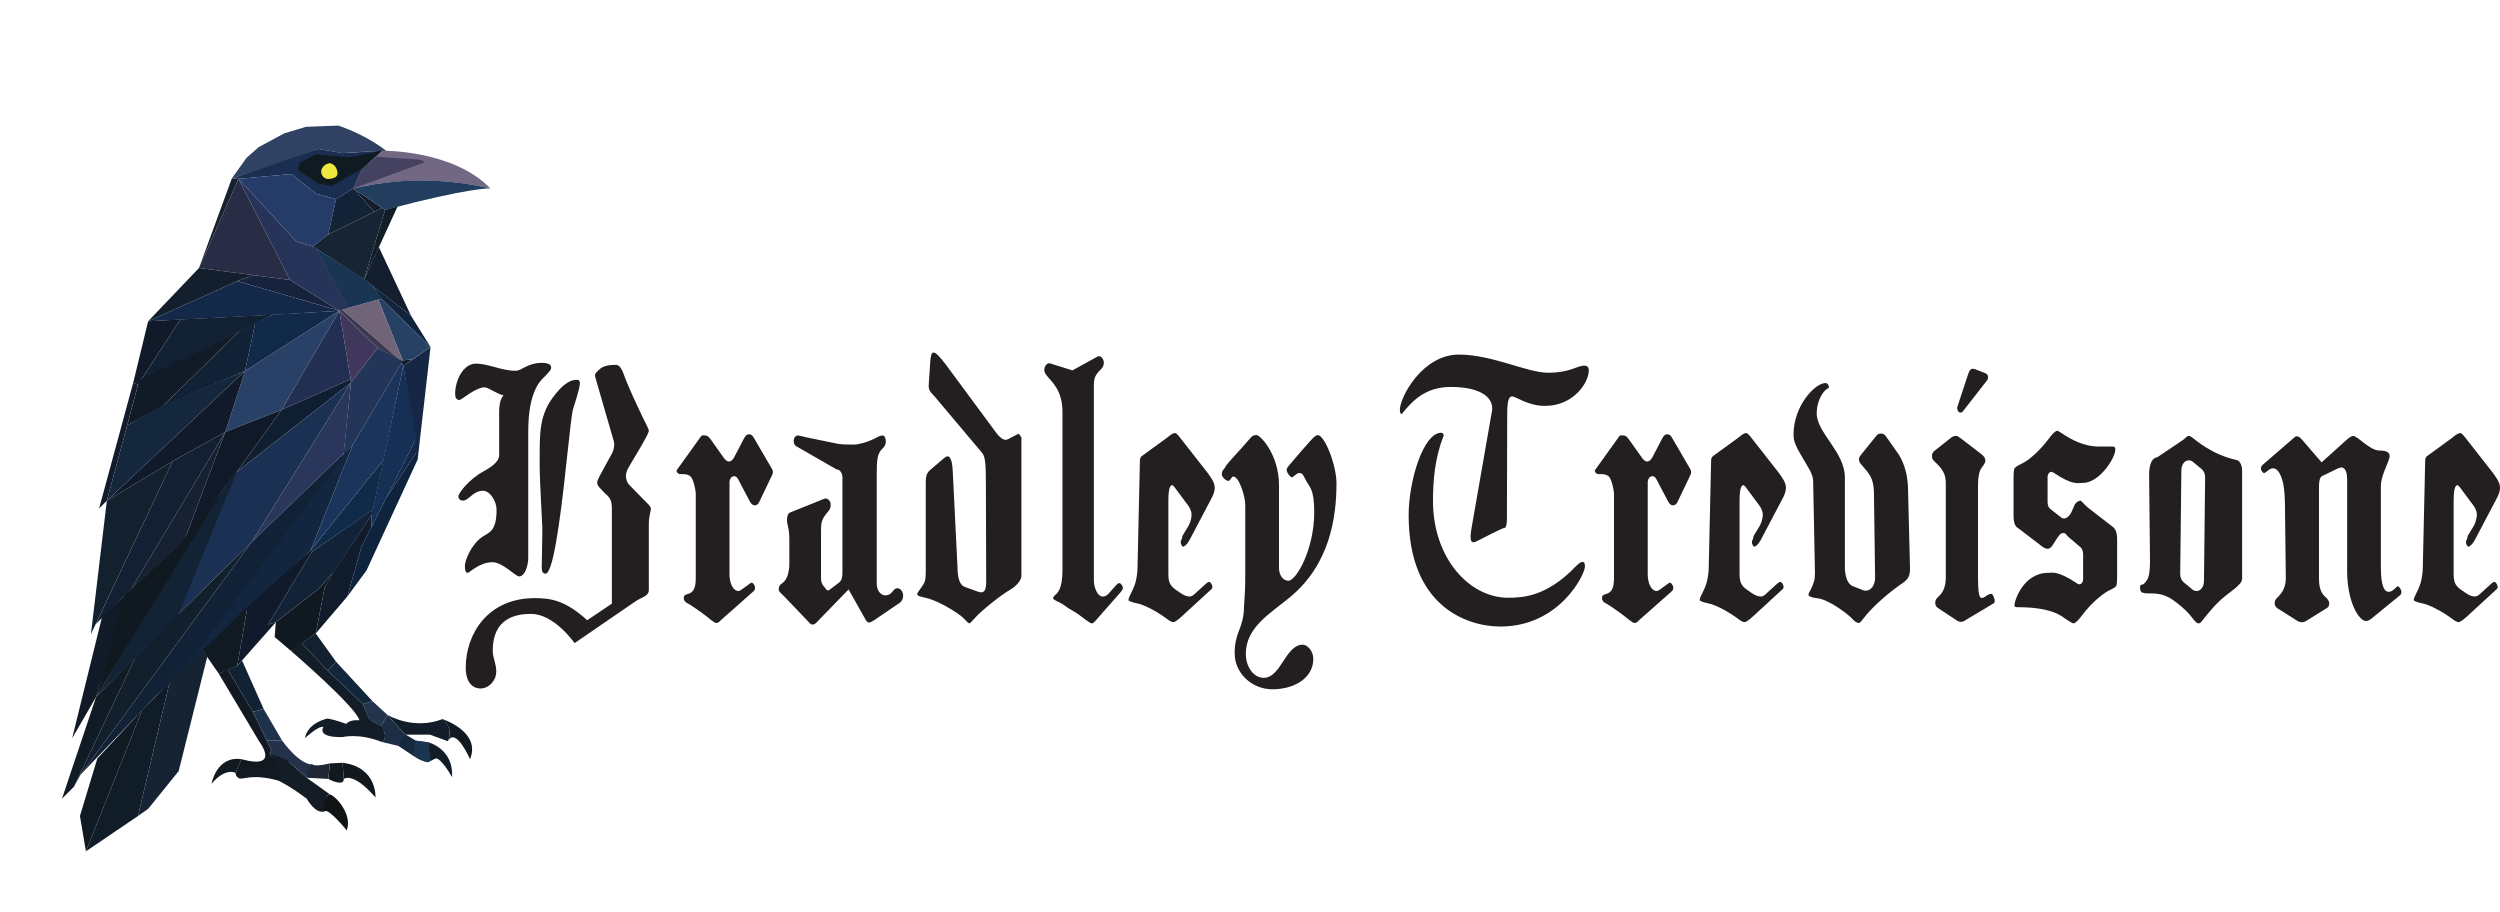 <?xml version="1.0" encoding="UTF-8"?>
<svg id="Layer_2" xmlns="http://www.w3.org/2000/svg" viewBox="0 0 1579.29 576">
  <defs>
    <style>
      .cls-1 {
        fill: #122235;
      }

      .cls-2 {
        fill: #101a2a;
      }

      .cls-3 {
        fill: #111b25;
      }

      .cls-4 {
        fill: #111921;
      }

      .cls-5 {
        fill: #2a365b;
      }

      .cls-6 {
        fill: #152745;
      }

      .cls-7 {
        fill: #294167;
      }

      .cls-8 {
        fill: #162433;
      }

      .cls-9 {
        fill: #111a29;
      }

      .cls-10 {
        fill: #12191e;
      }

      .cls-11 {
        fill: #1a2e51;
      }

      .cls-12 {
        fill: #111923;
      }

      .cls-13 {
        fill: #101a22;
      }

      .cls-14 {
        fill: #17212e;
      }

      .cls-15 {
        fill: #101a21;
      }

      .cls-16 {
        fill: #14273c;
      }

      .cls-17 {
        fill: #1a3553;
      }

      .cls-18 {
        fill: #444161;
      }

      .cls-19 {
        fill: #253c68;
      }

      .cls-20 {
        fill: #111a21;
      }

      .cls-21 {
        fill: #112136;
      }

      .cls-22 {
        fill: #14294a;
      }

      .cls-23 {
        fill: #efe93d;
      }

      .cls-24 {
        fill: #231f20;
      }

      .cls-25 {
        fill: #1a3153;
      }

      .cls-26 {
        fill: #121e27;
      }

      .cls-27 {
        fill: #102b49;
      }

      .cls-28 {
        fill: #101820;
      }

      .cls-29 {
        fill: #111414;
      }

      .cls-30 {
        fill: #233d5f;
      }

      .cls-31 {
        fill: #111a20;
      }

      .cls-32 {
        fill: #162132;
      }

      .cls-33 {
        fill: #101c23;
      }

      .cls-34 {
        fill: #162332;
      }

      .cls-35 {
        fill: #1f324c;
      }

      .cls-36 {
        fill: #122237;
      }

      .cls-37 {
        fill: #1d2e44;
      }

      .cls-38 {
        fill: #101a2b;
      }

      .cls-39 {
        fill: #111c29;
      }

      .cls-40 {
        fill: #131f2d;
      }

      .cls-41 {
        fill: #11243c;
      }

      .cls-42 {
        fill: #132336;
      }

      .cls-43 {
        fill: #12263f;
      }

      .cls-44 {
        fill: #282c45;
      }

      .cls-45 {
        fill: #132033;
      }

      .cls-46 {
        fill: #0f1928;
      }

      .cls-47 {
        fill: #111920;
      }

      .cls-48 {
        fill: #1a345b;
      }

      .cls-49 {
        fill: #304163;
      }

      .cls-50 {
        fill: #736884;
      }

      .cls-51 {
        fill: #716479;
      }

      .cls-52 {
        fill: #121f2d;
      }

      .cls-53 {
        fill: #131c2c;
      }

      .cls-54 {
        fill: #1e2733;
      }

      .cls-55 {
        fill: #27345a;
      }

      .cls-56 {
        fill: #13202e;
      }

      .cls-57 {
        fill: #12202f;
      }

      .cls-58 {
        fill: #3b394e;
      }

      .cls-59 {
        fill: #141d25;
      }

      .cls-60 {
        fill: #13273c;
      }

      .cls-61 {
        fill: #0e233d;
      }

      .cls-62 {
        fill: #232f52;
      }

      .cls-63 {
        fill: #40385c;
      }

      .cls-64 {
        fill: #101c2b;
      }

      .cls-65 {
        fill: #162f54;
      }

      .cls-66 {
        fill: #121d2a;
      }

      .cls-67 {
        fill: #121921;
      }

      .cls-68 {
        fill: #111a27;
      }

      .cls-69 {
        fill: #22354d;
      }

      .cls-70 {
        fill: #23324a;
      }

      .cls-71 {
        fill: #121d28;
      }

      .cls-72 {
        fill: #233659;
      }

      .cls-73 {
        fill: #1b344f;
      }

      .cls-74 {
        fill: #13284a;
      }

      .cls-75 {
        fill: #122338;
      }

      .cls-76 {
        fill: #101e31;
      }

      .cls-77 {
        fill: #14293e;
      }

      .cls-78 {
        fill: #122033;
      }

      .cls-79 {
        fill: #17233d;
      }

      .cls-80 {
        fill: #131f2e;
      }

      .cls-81 {
        fill: #264164;
      }

      .cls-82 {
        fill: #122a49;
      }
    </style>
  </defs>
  <g>
    <path id="Beak" class="cls-50" d="M241.36,95.21s44.6-.76,68.41,23.81c-12.02-2.78-27.87-5.22-46.49-4.91-15.73.26-29.3,2.43-40.06,4.91,1.89-4.16,3.78-8.32,5.67-12.47l12.47-11.34Z"/>
    <path class="cls-30" d="M243.25,132.63l-20.03-13.61c8.07-1.9,17.18-3.49,27.21-4.35,23.76-2.02,44.14.81,59.34,4.35,0,0-12.47-.76-66.52,13.61Z"/>
    <path class="cls-49" d="M244.01,95.21c-4.64-3.46-10.42-7.19-17.39-10.58-4.6-2.24-8.97-3.96-12.94-5.29-6.78.25-13.56.5-20.35.76l-13.82,4.16-16.12,8.69-7.68,6.8-9.21,12.85s44.53-14.36,54.51-18.52l15.36,2.65,11.9-.76,15.74-.76Z"/>
    <polygon class="cls-14" points="125.71 169.29 150.65 112.97 146.5 112.6 125.71 169.29"/>
    <polygon class="cls-11" points="150.65 112.97 183.91 109.95 199.79 122.42 212.26 125.82 223.22 119.02 228.89 106.55 241.36 95.21 216.37 96.72 201.01 94.08 146.5 112.6 150.65 112.97"/>
    <polygon class="cls-19" points="207.35 148.12 212.26 125.82 199.79 122.42 183.91 109.95 150.65 112.97 187.31 152.66 197.52 155.68 207.35 148.12"/>
    <polygon class="cls-53" points="236.45 133.76 223.22 119.02 241.29 131.33 236.45 133.76"/>
    <path class="cls-8" d="M230.02,176.47l-32.5-20.79,9.83-7.56,29.1-14.36,4.84-2.43s1.96,1.29,1.96,1.3c-.52,2.08-12.71,41.75-13.23,43.84Z"/>
    <polygon class="cls-26" points="251.19 130.36 230.02 176.47 243.25 132.63 251.19 130.36"/>
    <polygon class="cls-80" points="239.28 155.97 259.69 199.52 230.02 176.47 239.28 155.97"/>
    <polygon class="cls-41" points="271.98 219.18 241.06 188.85 235.39 180.56 259.69 199.52 271.98 219.18"/>
    <polygon class="cls-6" points="271.98 219.18 254.78 231.08 263.85 290.23 271.98 219.18"/>
    <polygon class="cls-33" points="260.64 226.93 252.89 227.82 254.78 231.08 260.64 226.93"/>
    <polygon class="cls-81" points="241.36 189.13 238.91 189.13 254.4 227.68 260.64 226.93 271.98 219.18 241.36 189.13"/>
    <path class="cls-17" d="M199.62,157l20.03,37.61,19.09-5.29c-.01-.13,2.97-.06,2.95-.19-.11-1.13-5.67-7.44-6.31-8.57-3.05-2.27-2.69-2.24-5.46-4.46l-30.31-19.09Z"/>
    <polygon class="cls-55" points="214.34 196.31 219.94 194.59 199.79 156.82 197.52 155.68 187.31 152.66 150.65 112.97 183.16 176.85 214.34 196.31"/>
    <polygon class="cls-51" points="253.46 228.06 216.04 195.56 238.91 189.13 254.4 227.68 253.46 228.06"/>
    <path class="cls-58" d="M214.46,196.43l24.06,23.31s.02.01.03.02l14.92,8.31-37.36-32.46s-.08-.04-.12-.02l-1.48.66c-.07.03-.09.13-.03.18Z"/>
    <polygon class="cls-63" points="221.52 239.59 214.34 196.31 238.53 219.75 221.71 241.67 221.52 239.59"/>
    <polygon class="cls-72" points="254.31 228.11 222.84 280.97 216.89 287.92 221.71 241.67 238.53 219.75 254.31 228.11"/>
    <polygon class="cls-74" points="262.91 276.82 244.2 314.23 264.04 284.19 262.91 276.82"/>
    <polygon class="cls-61" points="219.44 376.78 231.54 360.34 263.85 290.23 264.04 284.19 244.2 314.23 228.32 345.41 219.44 376.78"/>
    <polygon class="cls-65" points="254.78 231.08 234.75 325.43 234.75 332.85 246.65 309.46 262.91 276.82 254.78 231.08"/>
    <polygon class="cls-64" points="199.46 400.17 205.13 371.12 210.84 360.86 234.75 325.29 234.75 332.85 228.32 345.41 219.44 376.78 199.46 400.17"/>
    <polygon class="cls-47" points="183.87 411.23 199.46 400.17 205.13 371.12 210.8 361.34 201.16 372.11 174.23 393.08 173.52 402.44 183.87 411.23"/>
    <polygon class="cls-75" points="233.66 323.12 197.05 348.58 169.41 394.5 174.23 393.08 201.16 372.11 210.8 361.34 235.31 324.49 235.6 321.93 233.66 323.12"/>
    <polygon class="cls-27" points="196.2 347.73 242.4 290.33 235.6 321.93 197.05 348.58 196.2 347.73"/>
    <polygon class="cls-48" points="253.65 229.19 222.84 280.97 196.2 347.73 242.4 290.33 254.78 231.08 253.65 229.19"/>
    <polygon class="cls-43" points="217.03 287.21 98.54 439.57 196.2 347.73 222.84 280.97 217.03 287.21"/>
    <polygon class="cls-38" points="174.23 393.08 149.9 420.63 156.32 383.21 196.2 347.73 197.19 348.37 169.41 394.5 174.23 393.08"/>
    <polygon class="cls-12" points="138.18 425.54 127.98 410.8 156.32 383.21 149.9 420.63 138.18 425.54"/>
    <polygon class="cls-7" points="214.34 196.31 177.87 258.86 142.34 272.85 154.81 234.3 214.34 196.31"/>
    <polygon class="cls-44" points="183.16 176.85 125.71 169.29 150.65 112.97 183.16 176.85"/>
    <polygon class="cls-79" points="214.34 196.31 149.9 177.6 160.1 173.82 183.16 176.85 214.34 196.31"/>
    <polygon class="cls-40" points="125.71 169.29 93.58 202.93 149.9 177.6 160.1 173.82 125.71 169.29"/>
    <path class="cls-22" d="M214.34,196.31c-13.55.74-27.13,1.79-40.68,2.53-26.7,1.46-53.38,2.62-80.08,4.09,18.77-8.44,37.54-16.88,56.31-25.32l64.44,18.71Z"/>
    <polygon class="cls-9" points="84.13 241.86 93.58 202.93 113.99 201.79 87.16 242.99 84.13 241.86"/>
    <polygon class="cls-78" points="172.57 198.77 88.67 240.72 113.99 201.79 172.57 198.77"/>
    <polygon class="cls-82" points="154.81 234.3 161.24 204.06 172.57 198.77 214.34 196.31 154.81 234.3"/>
    <polygon class="cls-62" points="221.52 239.59 214.34 196.31 177.87 258.86 221.52 239.59"/>
    <polygon class="cls-76" points="149.52 298.17 177.87 258.86 221.52 239.59 221.71 241.67 149.52 298.17"/>
    <polygon class="cls-21" points="154.81 234.3 102.65 256.6 151.03 209.35 161.24 204.06 154.81 234.3"/>
    <polygon class="cls-68" points="80.35 268.69 87.91 240.3 151.03 209.35 102.65 256.6 80.35 268.69"/>
    <polygon class="cls-56" points="67.5 316.31 57.44 400.6 109.08 291.37 67.5 316.31"/>
    <polygon class="cls-53" points="62.59 321.23 84.13 241.86 87.16 242.99 80.35 268.69 67.5 316.31 62.59 321.23"/>
    <polygon class="cls-16" points="154.81 234.3 67.5 316.31 80.35 268.69 102.37 256.17 154.81 234.3"/>
    <polygon class="cls-2" points="109.08 291.37 67.5 316.31 154.81 234.3 142.34 272.85 109.08 291.37"/>
    <polygon class="cls-46" points="116.64 340.88 142.34 272.85 177.87 258.86 149.52 298.17 116.64 340.88"/>
    <polygon class="cls-45" points="83 371.87 60.42 394.36 109.08 291.37 142.34 272.85 83 371.87"/>
    <polygon class="cls-32" points="116.64 340.88 83 371.87 142.34 272.85 116.64 340.88"/>
    <polygon class="cls-25" points="221.71 241.67 158.97 342.39 112.48 388.12 144.61 305.35 149.52 298.17 221.71 241.67"/>
    <polygon class="cls-5" points="217.17 286.45 221.71 241.67 158.97 342.39 217.17 286.45"/>
    <polygon class="cls-21" points="120.8 416.33 50.87 489.41 158.97 342.39 217.17 286.45 216.18 289.48 120.8 416.33"/>
    <polygon class="cls-52" points="46.72 496.97 85.65 414.96 112.48 388.12 158.97 342.39 50.87 489.41 46.72 496.97"/>
    <polygon class="cls-3" points="39.16 504.53 60.7 440.28 85.65 414.96 46.72 496.97 39.16 504.53"/>
    <polygon class="cls-42" points="149.93 297.33 144.93 303.33 127.41 329.87 60.7 440.28 112.48 388.88 149.93 297.33"/>
    <polygon class="cls-68" points="45.58 466.36 64.48 389.63 80.73 374.14 60.7 440.28 45.58 466.36"/>
    <polyline class="cls-28" points="60.67 440.42 78.81 375.55 114.71 342.29 142.68 306.76"/>
    <polygon class="cls-34" points="112.86 487.15 131 414.58 127.98 410.8 107.19 430.83 87.16 515.49 93.58 510.96 112.86 487.15"/>
    <polygon class="cls-39" points="54.28 537.79 87.16 515.49 107.19 430.83 89.8 448.6 54.28 537.79"/>
    <polygon class="cls-13" points="50.5 515.49 54.28 537.79 89.8 448.6 61.46 479.21 50.5 515.49"/>
    <polygon class="cls-57" points="199.46 400.17 212.26 417.98 206.97 423.65 190.57 406.36 199.46 400.17"/>
    <path class="cls-71" d="M183.87,411.23s41.62,35.86,43.13,43.8c0,0-5.67-.76-8.31,2.27,0,0-5.67-2.27-11.72-3.4,0,0-12.47,2.27-14.36,12.47,0,0,8.31-7.94,11.72-7.18,0,0-4.91,6.8,12.09,6.43,0,0,10.2-2.65,24.57,3.02,0,0,4.82-1.23.28-9.92,0,0-5.57-2.31-8.22-4.96l-3.78-8.93-22.3-21.17-16.87-17.81-6.24,5.39Z"/>
    <polygon class="cls-60" points="212.26 417.98 206.97 423.65 229.27 444.82 235.31 442.93 212.26 417.98"/>
    <polygon class="cls-69" points="244.76 451.62 235.31 442.93 229.27 444.82 233.05 454.26 240.61 458.8 244.76 451.62"/>
    <path class="cls-71" d="M285.58,490.93s-7.18-12.85-10.58-11.72l-3.78,1.89-.38-12.09s15.87,4.16,14.74,21.92Z"/>
    <path class="cls-66" d="M244.76,451.62s16.25,9.83,34.77,2.65c0,0,7.18,4.91,3.4,13.98l-11.34-4.16h-15.5l-11.34-12.47Z"/>
    <path class="cls-4" d="M296.92,479.59s-9.07-20.79-13.98-11.34c0,0,4.16-7.56-3.4-13.98,0,0,24.57,7.94,17.39,25.32Z"/>
    <path class="cls-37" d="M270.84,469.01l-8.31-1.13-6.43-3.78-11.34-12.47-4.16,7.18s5.67,6.8.38,9.83l10.96,2.65,9.07,6.05s9.45,5.67,10.2,3.78c.76-1.89-.38-12.09-.38-12.09Z"/>
    <path class="cls-73" d="M261.02,477.32l1.51-9.45,8.31,1.13.38,12.09s-3.78,1.13-10.2-3.78Z"/>
    <polygon class="cls-77" points="256.1 464.09 251.94 471.27 261.02 477.32 262.53 467.87 256.1 464.09"/>
    <polygon class="cls-1" points="152.92 417.23 166.53 447.84 159.72 449.73 143.85 422.89 149.9 420.63 152.92 417.23"/>
    <path class="cls-67" d="M138.18,425.54l25.7,43.09s13.61,17.76-11.34,10.96l-3.78,8.69s0,2.27,2.27,3.4,8.31-3.31,25.32,1.61c0,0,6.43-4.63,1.89-9.92l-7.94-6.8,1.13-2.65-11.72-24.19-15.87-26.83-5.67,2.65Z"/>
    <polygon class="cls-35" points="166.53 447.84 178.24 467.87 168.37 467.66 159.72 449.73 166.53 447.84"/>
    <path class="cls-10" d="M216.42,481.86l.76,10.2s5.67-4.91,20.03,11.72c0,0,1.13-19.28-20.79-21.92Z"/>
    <path class="cls-70" d="M178.24,467.87s10.58,15.12,19.28,15.12l-3.78,8.31-11.34-10.2-4.16,2.27-7.94-6.8,1.13-2.65-3.07-6.26,9.87.21Z"/>
    <path class="cls-31" d="M216.42,481.86l-7.94.38-1.13,9.83s9.83,5.29,9.83,0l-.76-10.2Z"/>
    <path class="cls-54" d="M193.74,491.3l13.61.76,1.13-9.83s-8.69,2.27-10.96.76c-2.27-1.51-3.78,8.31-3.78,8.31Z"/>
    <path class="cls-20" d="M133.65,495.08s3.02-17.76,18.9-15.5l-3.78,8.69s-6.05-3.78-15.12,6.8Z"/>
    <path class="cls-59" d="M175.98,493.19s7.18,3.4,17.76,11.34c0,0,5.67,10.2,11.34,7.94,0,0-.38-11.34,3.4-10.58l-14.74-10.58-11.34-10.2c-1.64-1.15-4.01-2.53-7.09-3.5-1.86-.59-3.57-.89-5.01-1.04,6.31,5.5,9.34,11.47,5.67,16.63Z"/>
    <path class="cls-29" d="M219.06,524.56s-11.34-13.98-13.98-12.09,0-11.34,3.4-10.58,14.36,12.47,10.58,22.68Z"/>
    <polygon class="cls-15" points="199.41 97.48 189.58 102.77 188.07 107.3 201.3 116 209.61 117.51 228.89 106.55 241.36 95.21 220.2 99.37 199.41 97.48"/>
    <polygon class="cls-18" points="265.55 100.88 237.96 98.99 228.89 106.55 223.22 119.02 268.57 102.39 265.55 100.88"/>
    <path class="cls-23" d="M207.72,103.24s-.09-.66,2.17.38,2.93,3.69,2.93,3.69c.12.33.91,2.62-.28,4.06-.55.67-1.32.9-2.36,1.23-1.4.43-2.62.49-3.4.47-.42-.08-1.88-.43-2.93-1.8-.79-1.02-.92-2.05-.94-2.27-.28-2.43,1.65-4.15,1.98-4.44,1.04-.89,2.16-1.2,2.83-1.32Z"/>
    <polygon class="cls-36" points="223.22 119.02 212.26 125.82 207.35 148.12 236.45 133.76 223.22 119.02"/>
  </g>
  <g>
    <path class="cls-24" d="M344.26,237.71c-2.22,2.24-10.56,8.48-10.56,34.91v79.79c0,4.74-2.04,11.72-5.75,11.72-2.41,0-10.38-8.98-16.87-8.98-8.15,0-14.64,6.73-15.57,6.73-1.3,0-1.85-1.5-1.85-4.49,0-3.24,4.08-13.71,11.31-18.45,4.45-2.74,8.71-3.74,8.71-16.95,0-5.49-4.26-11.97-8.53-11.97-6.3,0-9.08,6.23-12.6,6.23-2.04,0-2.97-1.25-2.97-2.74,0-1.99,6.49-10.47,15.38-15.46,3.52-1.99,10.38-5.73,10.38-10.47v-19.95c0-7.98-.56-14.21,2.78-17.95-2.78,0-9.64-4.99-11.86-4.99-6.12,0-14.46,7.98-16.12,7.98s-2.59-1.25-2.59-3.74c-.19-8.23,5-19.2,12.97-19.2,8.53,0,15.94,4.49,25.21,4.49,4.08,0,7.23-4.99,16.68-4.99,4.08,0,5.75,1.25,5.75,2.74,0,1.25.19,1.5-3.89,5.74ZM409.87,330.71v41.89c0,4.24-4.45,4.49-8.71,7.48l-38.18,26.18c-.56-.75-13.16-18.45-27.43-18.45-9.08,0-24.28,2.24-24.28,23.19,0,4.74,2.22,7.98,2.22,13.21,0,5.73-4.63,10.72-10.01,10.72-3.71,0-9.27-2.49-9.27-13.21,0-21.19,13.9-43.88,43.56-43.88,9.82,0,19.27,1.25,33.18,13.96l15.57-10.47v-60.34c0-7.23-2.97-7.48-6.12-11.22-1.3-1.5-3.15-2.74-3.15-4.99,0-.5.19-1,.37-1.5.93-2.49,6.12-11.47,8.9-16.71,1.11-1.99,1.48-4.24,1.48-5.98,0-1-.19-1.75-.37-2.24l-11.68-40.39c-.56-1.75,1.11-3.24,3.15-4.99,2.04-1.75,5.37-2.49,10.01-2.49,1.85,0,3.52,1.99,4.82,5.73,1.3,3.74,4.26,10.72,8.9,20.69,4.63,9.97,7.04,13.96,7.04,15.21,0,2.49-11.12,19.95-13.34,24.18-.74,1.5-1.11,2.99-1.11,4.24,0,2.74,1.11,4.74,2.04,5.73l9.27,9.47c2.96,2.99,4.45,4.24,4.45,5.73,0,1-1.3,4.99-1.3,9.23ZM361.87,258.91c-.56,2.24-1.85,12.72-3.89,31.91-4.63,44.13-9.08,71.56-13.34,71.56-1.67,0-2.41-1.25-2.41-3.49,0-7.98.37-15.46.37-25.68,0-2.24-1.67-28.67-1.67-38.9,0-20.94-.74-32.41,10.19-45.63,4.63-5.74,8.9-8.73,12.97-8.73.93,0,2.23,0,2.23,2,0,3.74-3.89,14.96-4.45,16.95Z"/>
    <path class="cls-24" d="M486.96,301.79l-7.41,15.46c-.56,1.25-1.67,2-2.78,2-1.3,0-2.22-1-2.96-2.24l-7.6-14.46c-.56-1-1.48-1.75-2.41-1.75-1.67,0-2.96,1.75-2.96,3.99v58.09c0,4.74,1.85,10.47,5.75,10.47.19,0,1.11-.25,2.04-1l4.45-3.24c.74-.5,1.3-1,1.85-1,.93,0,2.04,1.99,2.04,2.99,0,.75.19,1.5-1.3,2.74l-20.02,17.7c-1.11,1-1.67,2-3.15,2-1.67,0-4.63-3.24-8.9-6.23-4.08-2.99-8.53-5.98-9.82-6.48-.93-.5-1.85-1.75-1.85-2.99,0-4.74,7.6.75,7.6-12.47v-53.86c0-1-1.3-8.98-3.52-10.72-.93-.75-2.41-1.25-4.08-1.25h-1.85c-1.48,0-2.23-.5-2.78-2.24l15.38-21.44c.74-1.25,2.22-.75,3.15-.75s1.85.75,3.15,2.49l7.97,11.22c1.3,1.99,2.59,2.74,3.52,2.74,1.3,0,2.41-1,3.34-2.74l4.82-9.23c1.85-3.49,2.41-5.24,4.63-5.24,1.48,0,2.22,1,2.97,2.24l10.75,18.45c.74,1.25,1.3,1.99,1.3,3.24,0,1-.56,2-1.3,3.49Z"/>
    <path class="cls-24" d="M568.32,380.83l-16.12,10.97c-1.3.75-2.41,1.5-3.15,1.5s-1.3-.5-2.04-1.5l-10.94-19.45-20.57,21.19c-.56.5-1.3,1-2.04,1-.93,0-1.48-.25-2.04-1l-14.27-14.96c-3.71-3.99-5.19-4.74-5.19-5.98s.19-2.24.74-2.99l1.85-1.5c1.3-1,2.41-2.74,3.15-4.99.56-2.24.93-4.24.93-6.23v-15.96c0-7.98-1.48-8.98-1.48-12.47,0-2,.56-4.24,2.04-4.74l21.68-8.73c1.48-.5,3.89,1,3.89,3.74,0,1.99-.37,2.74-1.11,3.74-4.63,5.73-5,6.48-5,13.96v27.18c0,2.49,0,3.99.93,5.73l2.59,3.24c.56.75,1.48.25,1.85,0l5.93-4.49c2.22-1.75,2.22-4.24,2.22-7.23v-59.34c0-2.74-1.67-4.99-3.71-4.99l-25.58-14.71c-.93-.5-1.48-1.75-1.48-3.24,0-1.99,1.11-3.49,2.59-3.49.74,0,4.63,1,5.75,1.25l19.46,3.99c2.78.5,6.86.5,10.38.5,2.22,0,7.23-1,13.34-3.99,1.85-1,3.15-1.74,4.82-1.74,1.11,0,1.85,2.24,1.85,3.49s-.19,2.99-1.85,4.49c-3.52,3.24-3.89,6.98-3.89,16.46v69.31c0,3.99,2.41,7.23,5.38,7.23,4.82,0,4.45-4.49,7.78-4.49,1.85,0,3.52,2.24,3.52,4.74,0,1.74-.74,3.49-2.22,4.49Z"/>
    <path class="cls-24" d="M638,372.6c-6.67,3.99-18.35,13.46-22.05,17.7-2.04,2.24-3.15,3.49-3.52,3.49-.56,0-1.67-1-3.71-3.24-2.04-2.24-15.01-10.97-24.28-12.97-3.52-.75-5-1.25-5-2.24,0-.75.74-1.75,2.22-3.74,1.3-1.75,2.22-3.24,2.59-4.49.37-1.25.56-3.24.56-5.49v-57.35c0-5.24,1.67-6.48,4.08-8.48l7.6-6.48c2.78-2.49,5-.75,5.38,8.48l2.96,59.84c.19,2.99-.18,11.47,4.82,13.21l8.34,2.99c4.26,1.5,5-1.74,5-6.98l-.19-59.34c0-14.71-.37-18.95-2.41-21.44l-30.02-35.65c-1.67-1.99-3.89-3.24-3.71-6.98l.93-14.21c.56-8.23,1.85-9.72,10.38,1.75l31.51,42.64c.56.75,3.34,4.24,5.75,4.24.93,0,1.67-.5,2.22-.75l5.75-2.99c.74-.25,1.11,1,1.3,1.25s.74.5.74,1.5v86.77c0,2.49-2.22,5.98-7.23,8.98Z"/>
    <path class="cls-24" d="M707.69,374.35l-15.57,17.7c-.93,1-1.67,1.75-2.22,1.75-1.67.25-7.6-5.49-11.86-7.73-4.26-2.24-5.93-4.24-8.71-5.49-2.78-1.25-4.08-1.99-4.08-2.74,0-.5.37-1,1.11-1.75,1.3-1.25,4.82-3.24,4.82-15.96v-99.98c0-14.21-7.41-19.45-10.19-23.19-.74-1-1.3-1.99-1.3-3.24,0-2.24,1.48-4.24,3.15-4.24.37,0,1.11.25,1.85.5l12.79,3.99,15.38-8.48c.37-.25.93-.5,1.3-.5,1.67,0,3.15,1.99,3.15,4.24,0,1.25-.56,2.49-1.11,3.24-2.41,2.74-5.19,4.49-5.19,10.22v123.92c0,3.99,2.04,10.22,5.56,10.22,1.85,0,2.97-1,3.89-1.99l4.45-4.99c1.11-1.25,1.67-1.5,2.23-1.5.93,0,2.22,1.99,2.22,2.99,0,.75-.37,1.5-1.67,2.99Z"/>
    <path class="cls-24" d="M764.95,315.5l-13.53,25.68c-1.3,2.24-2.22,3.24-3.15,3.74-.37.25-.74.5-.93.5s-1.48-1.25-1.48-2.99c0-.5.18-1,.37-1.25.74-1,.37-2.24.93-2.99l3.34-5.49c.93-1.5,2.22-4.49,2.22-7.73,0-2.49-1.67-4.99-2.22-5.73l-8.34-11.22c-.74-1-1.3-1.5-1.67-1.5-.74,0-2.41.5-2.41,9.72v46.87c0,6.98,2.97,8.23,7.6,11.47,2.04,1.5,4.26,2.24,5.75,2.24,1.3,0,1.85-.5,2.59-1l7.41-6.73c1.3-1.25,2.04-1.5,2.59-1.5.37,0,1.85,1.5,1.85,3.24,0,.75-.37,1.25-1.3,1.99l-18.16,16.7c-2.78,2.49-4.45,3.49-5,3.49-.93,0-2.04-.5-3.15-1.25-6.86-5.24-15.2-9.72-20.39-10.72-1.48-.25-5-1.25-5-1.99,0-2.24,3.71-6.98,4.82-12.72.74-3.49.93-6.48.93-9.23l1.48-66.07c0-1.5.37-2.24,1.3-2.99l15.75-11.47c1.11-.75,3.15-2.99,5.19-2.99.74,0,1.48,1,2.41,1.99l18.35,23.44c1.3,1.99,4.26,5.49,4.26,8.98,0,2.74-1.11,5.24-2.41,7.48Z"/>
    <path class="cls-24" d="M814.81,377.34c-12.42,10.22-27.8,18.95-27.8,35.65,0,8.48,5,15.21,11.31,15.21,10.94,0,13.72-20.94,24.65-20.94,2.78,0,6.67,3.74,6.67,8.98,0,12.47-12.6,19.2-25.76,19.2s-23.91-10.22-23.91-22.69c0-14.46,5.75-14.96,5.93-30.17.18-4.74.74-8.98.74-15.96v-47.87c0-4.74-3.71-17.7-7.6-17.7-1.11,0-1.85,2.74-2.96,2.74-1.67,0-4.26-2.49-4.26-4.24,0-2.49,1.67-3.24,2.23-4.49.93-2.24,7.41-8.48,15.94-18.45,1.67-1.99,3.34-1.75,3.89-1.75,2.22,0,14.09,12.22,14.09,31.67v52.36c0,4.49,2.59,7.98,5.93,7.98,4.82,0,16.31-19.45,16.31-43.38,0-14.96-3.15-15.96-5.19-19.95-1.48-2.74-2.04-4.74-4.08-4.74s-3.89,2.74-4.82,2.74-3.34-2.99-3.34-4.74c0-1,.93-1.99,1.48-2.74.56-.75,14.64-17.2,16.12-18.2.74-.5,1.48-1,2.04-1,4.45,0,11.86,19.2,11.86,30.42,0,21.69-4.26,51.36-29.47,72.06Z"/>
    <path class="cls-24" d="M976.04,256.41c-10.94,0-18.35-5.98-20.76-5.98-2.04,0-3.15,2.49-3.15,10.97l-.18,66.07c0,1.75-.19,5.98-1.48,5.98s-13.72,6.48-17.61,8.48c-3.52,1.75-4.82.25-3.15-8.98l12.79-73.3c1.3-7.23-5.19-15.21-26.13-15.21-16.68,0-24.84,9.72-30.95,17.2-.18,0-1.11-.5-1.11-2.74,0-7.98,14.27-34.91,37.25-34.91,21.13,0,43.18,11.47,56.34,11.47,14.09,0,18.35-4.49,22.8-4.49,2.04,0,2.97,1,2.97,2.99,0,7.73-9.64,22.44-27.62,22.44ZM947.87,395.79c-21.5,0-58.01-12.97-58.01-70.31,0-21.69,9.27-52.11,20.57-52.11.93,0,1.85,1,1.48,1.99-5.56,14.21-6.67,28.42-6.67,41.14,0,35.9,22.8,61.09,47.45,61.09,8.9,0,24.28-.5,42.63-19.7,3.15-3.24,5.93-4.49,5.93,0,0,4.99-16.12,37.9-53.38,37.9Z"/>
    <path class="cls-24" d="M1067.04,301.79l-7.41,15.46c-.56,1.25-1.67,2-2.78,2-1.3,0-2.22-1-2.97-2.24l-7.6-14.46c-.56-1-1.48-1.75-2.41-1.75-1.67,0-2.97,1.75-2.97,3.99v58.09c0,4.74,1.85,10.47,5.75,10.47.19,0,1.11-.25,2.04-1l4.45-3.24c.74-.5,1.3-1,1.85-1,.93,0,2.04,1.99,2.04,2.99,0,.75.19,1.5-1.3,2.74l-20.02,17.7c-1.11,1-1.67,2-3.15,2-1.67,0-4.63-3.24-8.9-6.23-4.08-2.99-8.53-5.98-9.82-6.48-.93-.5-1.85-1.75-1.85-2.99,0-4.74,7.6.75,7.6-12.47v-53.86c0-1-1.3-8.98-3.52-10.72-.93-.75-2.41-1.25-4.08-1.25h-1.85c-1.48,0-2.22-.5-2.78-2.24l15.38-21.44c.74-1.25,2.22-.75,3.15-.75s1.85.75,3.15,2.49l7.97,11.22c1.3,1.99,2.59,2.74,3.52,2.74,1.3,0,2.41-1,3.34-2.74l4.82-9.23c1.85-3.49,2.41-5.24,4.63-5.24,1.48,0,2.22,1,2.96,2.24l10.75,18.45c.74,1.25,1.3,1.99,1.3,3.24,0,1-.56,2-1.3,3.49Z"/>
    <path class="cls-24" d="M1125.79,315.5l-13.53,25.68c-1.3,2.24-2.22,3.24-3.15,3.74-.37.25-.74.5-.93.5s-1.48-1.25-1.48-2.99c0-.5.19-1,.37-1.25.74-1,.37-2.24.93-2.99l3.34-5.49c.93-1.5,2.23-4.49,2.23-7.73,0-2.49-1.67-4.99-2.23-5.73l-8.34-11.22c-.74-1-1.3-1.5-1.67-1.5-.74,0-2.41.5-2.41,9.72v46.87c0,6.98,2.96,8.23,7.6,11.47,2.04,1.5,4.26,2.24,5.75,2.24,1.3,0,1.85-.5,2.59-1l7.41-6.73c1.3-1.25,2.04-1.5,2.59-1.5.37,0,1.85,1.5,1.85,3.24,0,.75-.37,1.25-1.3,1.99l-18.16,16.7c-2.78,2.49-4.45,3.49-5,3.49-.93,0-2.04-.5-3.15-1.25-6.86-5.24-15.2-9.72-20.39-10.72-1.48-.25-5-1.25-5-1.99,0-2.24,3.71-6.98,4.82-12.72.74-3.49.93-6.48.93-9.23l1.48-66.07c0-1.5.37-2.24,1.3-2.99l15.75-11.47c1.11-.75,3.15-2.99,5.19-2.99.74,0,1.48,1,2.41,1.99l18.35,23.44c1.3,1.99,4.26,5.49,4.26,8.98,0,2.74-1.11,5.24-2.41,7.48Z"/>
    <path class="cls-24" d="M1199.36,370.11c-9.27,6.73-17.98,14.96-21.87,20.2-1.67,2.24-2.59,3.24-3.15,3.24-.93,0-2.41-.5-4.08-2.49-2.41-2.74-15.2-12.72-22.8-13.21-3.71-.5-5-1.25-5-2.24s.93-1.99,1.67-3.74c1.67-3.74,2.41-5.24,2.41-9.97l-1.11-56.1c0-2.24.19-4.99-2.96-10.22l-5.38-9.23c-3.89-6.73-4.08-9.23-4.08-11.97,0-17.95,13.53-32.41,20.2-32.41,1.85,0,2.59,2.99,1.85,3.24-2.22.5-7.41,6.73-7.41,15.96,0,12.22,17.79,24.43,17.79,40.39v55.6c0,1.25-.37,10.97,5.19,13.21l6.3,2.49c.56.25,1.3.25,1.85.25,3.34,0,5.75-3.74,5.75-8.23l-.74-53.86c-.19-8.98-2.96-11.72-7.23-16.7l-1.3-1.5c-.56-.75-.93-1.74-.93-2.99,0-1,.93-2,1.85-3.24l9.08-11.22c.74-1,1.67-1.5,2.96-1.5s2.41.75,2.97,1.5l6.49,9.23c1.3,1.75,6.86,8.48,7.6,22.69l1.3,51.61c.19,6.73-2.59,7.98-7.23,11.22Z"/>
    <path class="cls-24" d="M1241.61,391.8c-1.11.75-1.85,1-2.78,1s-2.04-.25-2.96-1l-11.68-7.73c-1.11-.75-1.67-1.99-1.67-3.24s.37-2.24,1.11-2.99l1.48-1.5c1.85-1.75,4.08-5.24,4.08-11.22v-58.34c0-4.24,0-7.48-4.08-12.22l-3.71-3.74c-.56-.5-.93-1.5-.93-2.99,0-1.25.56-2.24,1.85-3.24l10.38-8.23c1.11-.75,2.04-1,2.96-1,.74,0,2.04.75,2.59,1.25l13.34,10.22c1.67,1.25,2.59,2.74,2.59,3.99,0,1-.37,1.99-1.3,3.24l-.93,1.25c-1.85,2.49-2.41,6.48-2.41,11.47v55.1c0,14.71.56,17.7,4.63,14.96l1.48-1c.93-.5,1.67-.75,2.41-.75s3.15,4.99,1.48,5.98l-17.98,10.72ZM1239.94,259.9c-.37.5-.93.75-1.48.75-1.11,0-2.04-1.25-2.04-2.74,0-.5,0-.75.19-1.25l6.67-20.2c.74-2.49,1.85-4.24,4.45-3.24l6.86,2.74c1.67.75,1.48,3.49.74,4.24l-15.38,19.7Z"/>
    <path class="cls-24" d="M1337.06,369.61c-.19,1-1.67,1.99-4.45,3.24-3.71,1.75-11.31,7.73-17.42,15.96-2.41,3.24-4.26,4.99-5.38,4.99-.56,0-2.04-1-4.82-2.74-2.04-1.25-7.78-7.48-30.21-7.48-1.48,0-2.22-.25-2.22-1-.19-2.99,5.75-20.69,21.13-20.69,2.41,0,5.93-1.75,18.53,6.73.37.25.93.5,1.3.5,1.3,0,2.41-1.5,2.41-3.24v-14.46c0-.25.37-3.99-1.67-5.73l-7.6-6.48c-1.3-1-1.48-2.49-3.15-2.49-2.04,0-2.97,1.75-4.45,3.99l-2.41,3.74c-.74,1.25-2.04,2.24-2.96,2.24-.74,0-2.04-.25-3.34-1.25l-15.01-11.47c-.93-.75-3.34-1.25-3.34-8.23v-24.18c0-2.49.19-4.24.37-5.24.19-.75,1.67-1.99,4.45-3.24,5-2.24,12.05-8.73,17.42-15.96,2.41-3.24,4.26-4.99,5.38-4.99,1.67,0,12.05,9.97,26.5,9.97h8.71c5.75,0-6.49,22.94-18.9,22.94-3.34,0-6.49,1.75-18.72-6.48-.37-.25-.93-.5-1.3-.5-1.3,0-2.41,1.5-2.41,3.24v14.46c0,.25-.37,4.24,1.67,5.73l7.04,5.49c2.22,1.75,5.19-.75,6.49-3.74l1.85-4.24c.74-1.75,2.78-2.74,3.71-2.74.56,0,3.15,3.24,4.82,4.49l14.83,11.47c.93.75,3.52,1.99,3.52,8.23v24.18c0,2.49-.19,4.24-.37,4.99Z"/>
    <path class="cls-24" d="M1410.45,372.85c-7.6,5.73-10.38,7.98-19.83,19.95-.56.75-1.3,1-1.85,1-.93,0-2.22-1.25-4.08-3.74-1.85-2.49-4.82-5.49-8.9-8.73-4.08-3.24-8.53-6.48-16.68-6.48h-2.96c-.93,0-1.85-.25-2.78-.5-.93-.25-1.48-1.5-1.48-3.24,0-1.25.37-1.75,1.11-1.75.93,0,2.04-1,3.34-2.99,1.3-1.99,1.85-5.98,1.85-12.22l-.56-53.85c0-2.99.19-10.72,5.19-11.47l15.94-10.72c2.22-1.5,2.78-2.74,3.71-2.74.74,0,1.48.25,2.04.75,2.96,2.24,13.16,11.22,28.36,14.46,1.85.5,3.52,2.74,3.52,6.98v68.07c0,1.99-2.04,4.24-5.93,7.23ZM1390.8,296.31l-5.75-4.74c-.74-.5-1.48-.75-2.41-.75-2.59,0-4.63,2.74-4.63,6.23l-.74,65.57c0,2.24.93,4.24,2.22,5.24l5.75,4.74c.74.5,1.48.75,2.41.75,2.59,0,4.63-2.74,4.63-6.23l.74-65.57c0-2.24-.93-4.24-2.23-5.24Z"/>
    <path class="cls-24" d="M1516.09,376.09l-18.35,14.96c-.93.75-2.04,1.25-3.15,1.25-4.26,0-11.86-11.72-11.86-31.67v-58.09c0-2.99-.74-7.23-3.71-7.23-.56,0-1.48.25-2.96,1l-9.27,4.49c-1.48.75-1.85,3.74-1.85,6.98v57.6c0,3.74.56,8.48,3.52,11.22l1.3,1.25c1.11,1.25,1.67,2.24,1.67,3.24,0,1.5-.56,2.49-1.48,2.99l-12.79,7.98c-1.11.75-2.04,1-2.97,1s-2.04-.25-3.15-1l-12.23-7.73c-1.3-.75-1.85-2-1.85-3.24s.37-2.24,1.11-2.99l1.48-1.5c1.48-1.5,4.45-5.24,4.45-11.22l-.56-46.87c-.19-10.22-1.11-15.46-3.52-19.7-1.3-2.24-2.59-2.99-4.08-2.99-1.11,0-2.41.75-3.52,1.75-.93.75-1.67,1.25-2.04,1.25-.56,0-.93-.5-1.3-1-.56-.75-.74-1.25-.74-1.75,0-.75.19-1.75,1.48-2.74l18.16-15.71c1.3-1,2.04-2,2.78-2,2.04,0,2.78,1.25,5.19,3.99l10.75,12.47,15.75-14.21c2.04-1.75,3.34-2.49,4.08-2.49,3.15,0,10.38,9.23,16.87,9.23,4.26,0,6.3,1.25,6.3,3.49,0,2.99-5.56,11.97-5.56,18.95v51.36c0,12.47,2.41,15.46,5,15.46s4.82-3.49,5.75-3.49c.74,0,2.22,1.99,2.22,3.74,0,.75-.37,1.5-.93,1.99Z"/>
    <path class="cls-24" d="M1576.88,315.5l-13.53,25.68c-1.3,2.24-2.22,3.24-3.15,3.74-.37.25-.74.5-.93.5s-1.48-1.25-1.48-2.99c0-.5.19-1,.37-1.25.74-1,.37-2.24.93-2.99l3.34-5.49c.93-1.5,2.23-4.49,2.23-7.73,0-2.49-1.67-4.99-2.23-5.73l-8.34-11.22c-.74-1-1.3-1.5-1.67-1.5-.74,0-2.41.5-2.41,9.72v46.87c0,6.98,2.96,8.23,7.6,11.47,2.04,1.5,4.26,2.24,5.75,2.24,1.3,0,1.85-.5,2.59-1l7.41-6.73c1.3-1.25,2.04-1.5,2.59-1.5.37,0,1.85,1.5,1.85,3.24,0,.75-.37,1.25-1.3,1.99l-18.16,16.7c-2.78,2.49-4.45,3.49-5,3.49-.93,0-2.04-.5-3.15-1.25-6.86-5.24-15.2-9.72-20.39-10.72-1.48-.25-5-1.25-5-1.99,0-2.24,3.71-6.98,4.82-12.72.74-3.49.93-6.48.93-9.23l1.48-66.07c0-1.5.37-2.24,1.3-2.99l15.75-11.47c1.11-.75,3.15-2.99,5.19-2.99.74,0,1.48,1,2.41,1.99l18.35,23.44c1.3,1.99,4.26,5.49,4.26,8.98,0,2.74-1.11,5.24-2.41,7.48Z"/>
  </g>
</svg>